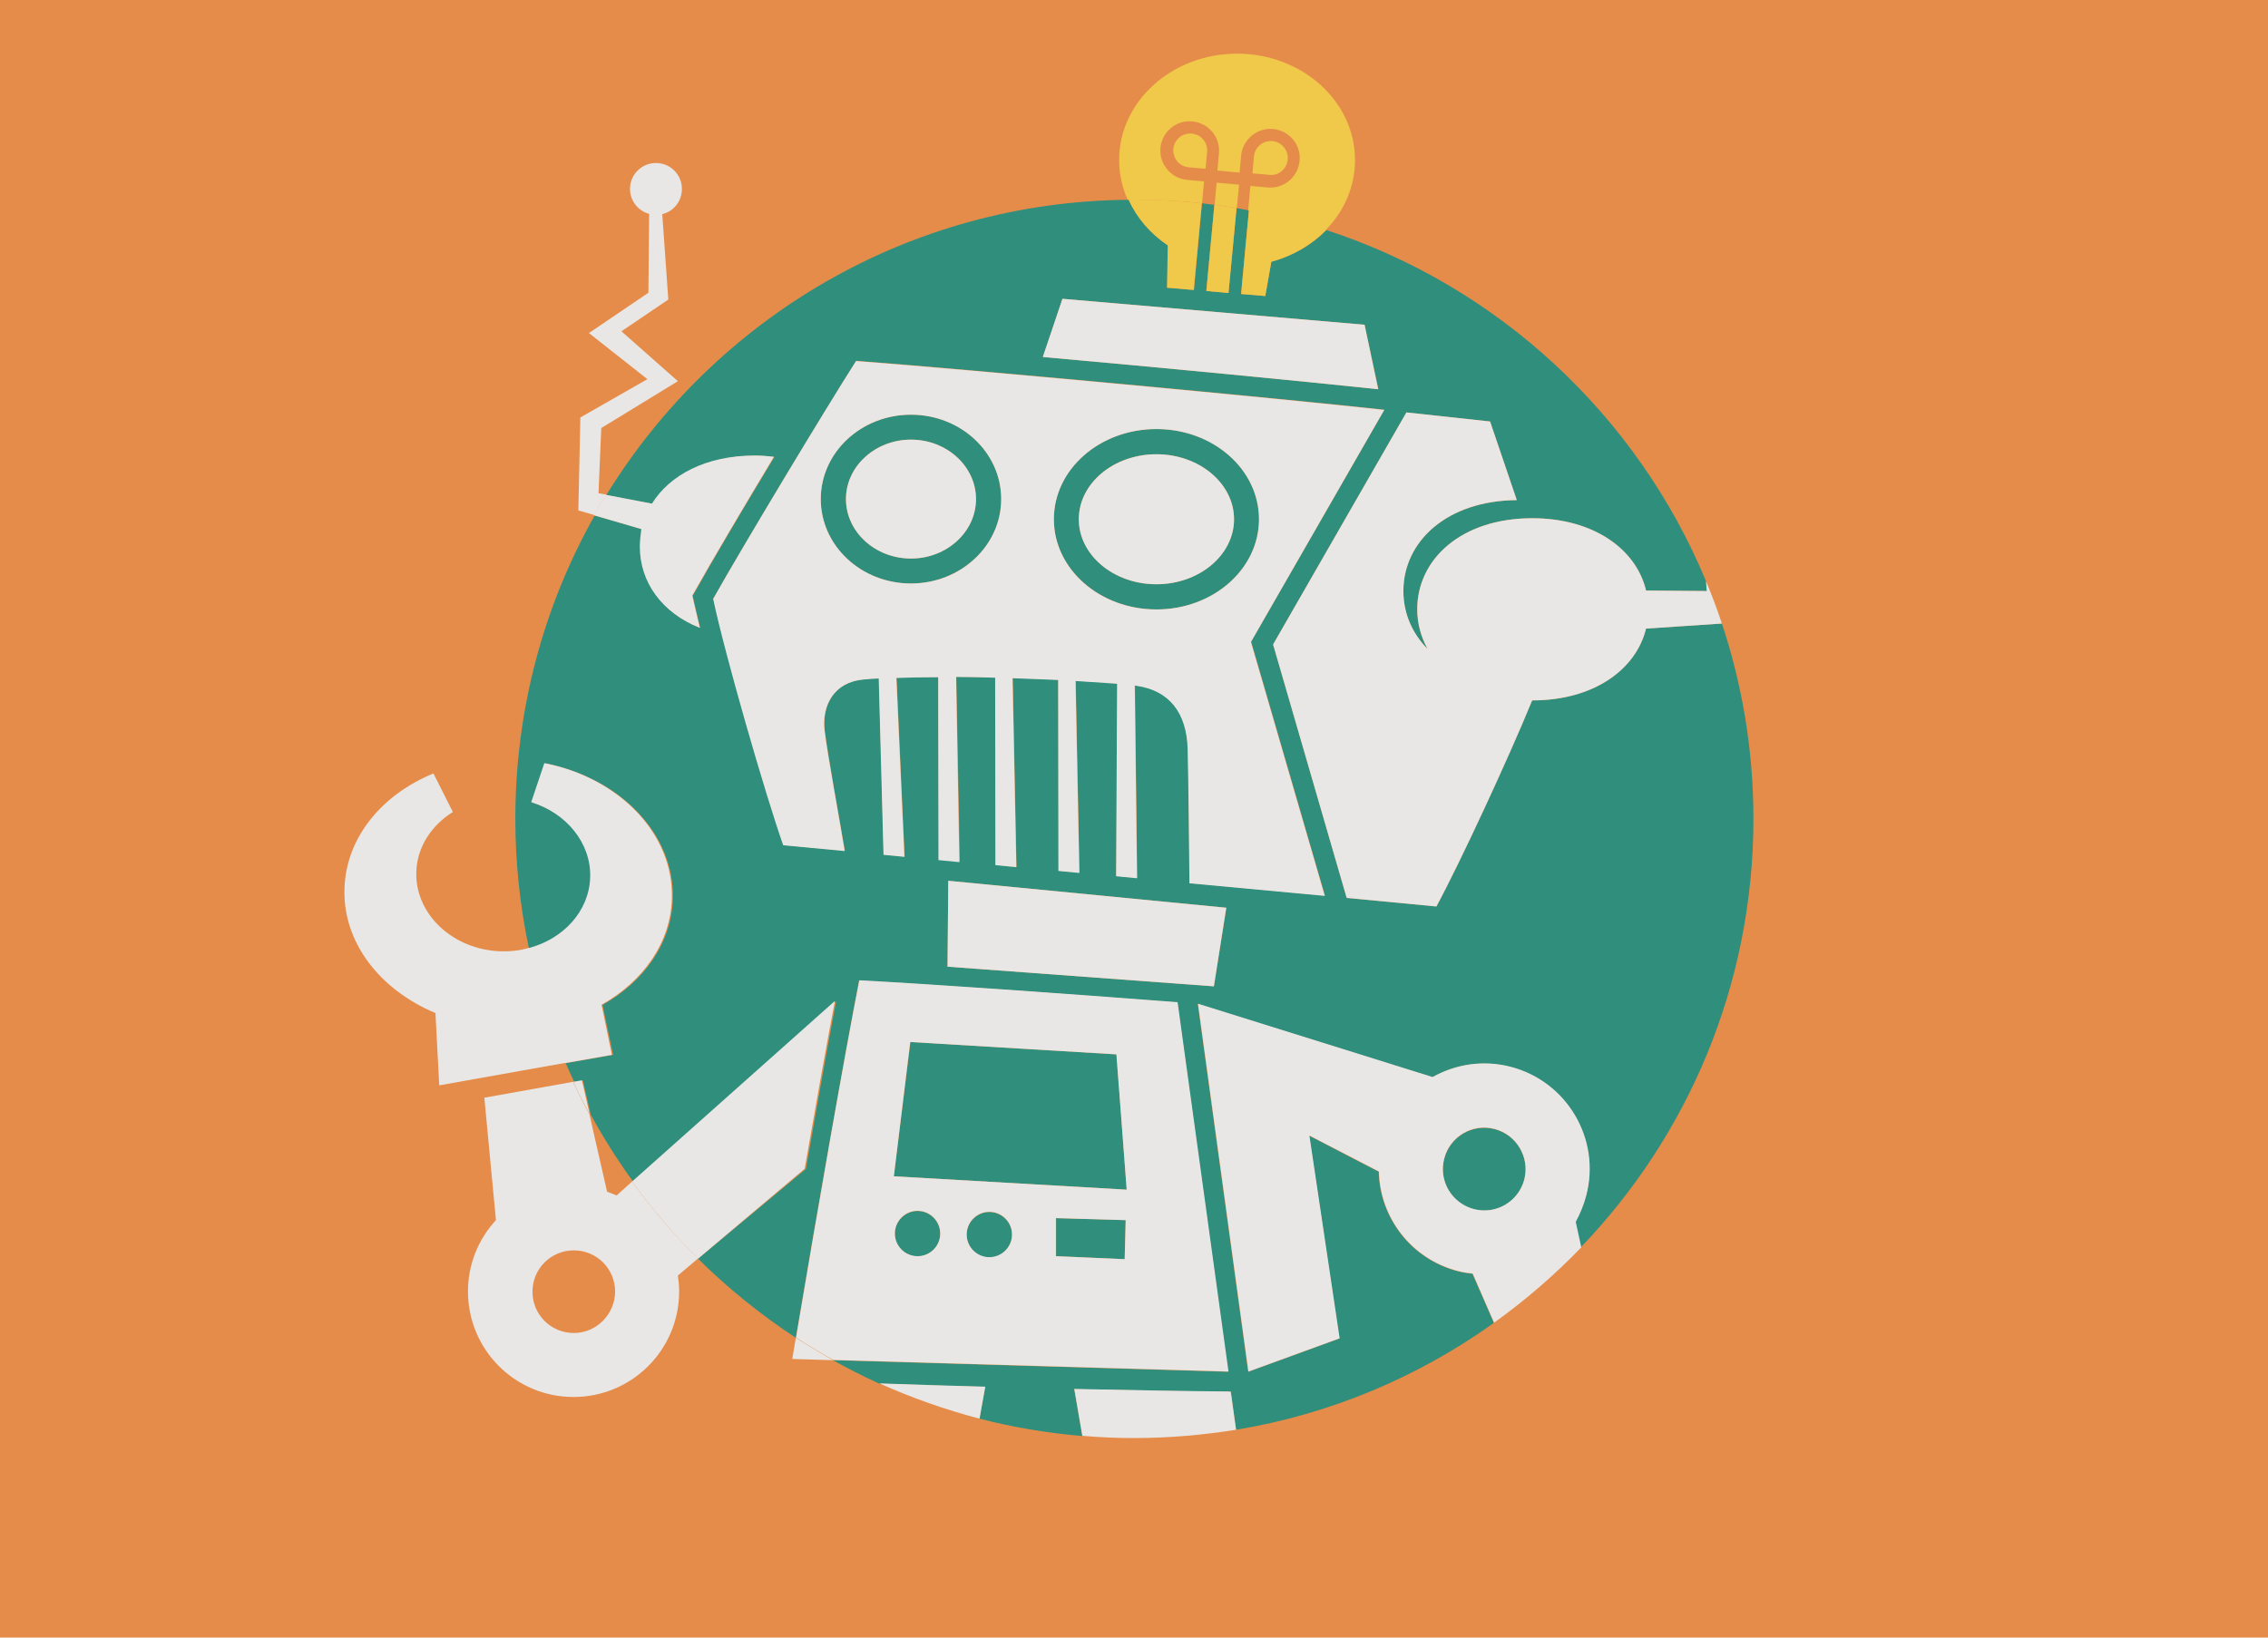 <?xml version="1.0" encoding="utf-8"?>
<!-- Generator: Adobe Illustrator 19.1.0, SVG Export Plug-In . SVG Version: 6.00 Build 0)  -->
<!DOCTYPE svg PUBLIC "-//W3C//DTD SVG 1.1//EN" "http://www.w3.org/Graphics/SVG/1.1/DTD/svg11.dtd">
<svg version="1.1" id="fractals" xmlns="http://www.w3.org/2000/svg" xmlns:xlink="http://www.w3.org/1999/xlink" x="0px" y="0px"
	 viewBox="144 72 900 650" style="enable-background:new 144 72 900 650;" xml:space="preserve">
<style type="text/css">
	.st0{fill:#E58C4A;}
	.st1{fill:none;}
	.st2{fill:#2F8E7C;}
	.st3{fill:#E8E7E5;}
	.st4{fill:#F0C84A;}
</style>
<g id="XMLID_1_">
	<g>
		<rect x="144" y="72" class="st0" width="900" height="650"/>
	</g>
</g>
<path class="st1" d="M371.7,568.3c-9.1,0-16.4,7.3-16.4,16.4c0,9,7.3,16.4,16.4,16.4c9.1,0,16.4-7.3,16.4-16.4
	C388,575.6,380.7,568.3,371.7,568.3z"/>
<path class="st1" d="M612.6,715.4c9.1,0,16.4-7.3,16.4-16.4c0-9.1-7.3-16.4-16.4-16.4c-9.1,0-16.4,7.3-16.4,16.4
	C596.2,708.1,603.6,715.4,612.6,715.4z"/>
<path class="st1" d="M647.3,146.4c3.1,0.3,6.1-0.6,8.6-2.6c2.4-2,3.9-4.8,4.2-7.9c0.6-6.4-4.1-12.1-10.5-12.7
	c-6.4-0.6-12.1,4.1-12.7,10.6l-0.6,6.7l-8.8-0.8l0.6-6.7c0.3-3.1-0.6-6.1-2.6-8.6c-2-2.4-4.8-3.9-7.9-4.2
	c-6.4-0.6-12.1,4.1-12.7,10.5c-0.6,6.4,4.1,12.1,10.6,12.7l6.7,0.6l-0.8,8.7c1.6,0.2,3.3,0.4,4.9,0.6l0.8-8.8l8.8,0.8l-0.9,9.3
	c1.6,0.3,3.3,0.6,4.9,0.9l0.9-9.7L647.3,146.4z M641.6,134.1c0.3-3.7,3.6-6.4,7.3-6.1c3.7,0.3,6.4,3.6,6.1,7.3
	c-0.2,1.8-1,3.4-2.4,4.6c-1.4,1.1-3.1,1.7-4.9,1.5l-6.7-0.6L641.6,134.1z M623,132.4l-0.6,6.7l-6.7-0.6c-3.7-0.3-6.4-3.6-6.1-7.3
	c0.3-3.5,3.3-6.1,6.7-6.1c0.2,0,0.4,0,0.6,0c1.8,0.2,3.4,1,4.6,2.4C622.6,128.8,623.1,130.6,623,132.4z"/>
<path class="st1" d="M388.7,546.5l6.1-5.5c-6.2-8.5-11.8-17.4-16.9-26.7l7,30.7C386.2,545.4,387.5,545.9,388.7,546.5z"/>
<path class="st1" d="M490.6,682.6c-9.1,0-16.4,7.3-16.4,16.4c0,9,7.3,16.4,16.4,16.4c9.1,0,16.4-7.3,16.4-16.4
	C507,690,499.7,682.6,490.6,682.6z"/>
<path class="st2" d="M508.1,552.7c-4.9,0-9,4-9,9c0,4.9,4,9,9,9c4.9,0,9-4,9-9C517.1,556.7,513.1,552.7,508.1,552.7z"/>
<path class="st2" d="M536.6,553.1c-4.9,0-9,4-9,9c0,4.9,4,9,9,9c4.9,0,9-4,9-9C545.6,557.1,541.5,553.1,536.6,553.1z"/>
<path class="st2" d="M602.9,313.9c22.5,0,40.7-16,40.7-35.8c0-19.8-18.2-35.8-40.7-35.8c-22.5,0-40.7,16-40.7,35.8
	C562.2,297.8,580.4,313.9,602.9,313.9z M602.9,252.3c17,0,30.8,11.6,30.8,25.8c0,14.2-13.8,25.8-30.8,25.8
	c-17,0-30.8-11.6-30.8-25.8C572.1,263.8,585.9,252.3,602.9,252.3z"/>
<polygon class="st2" points="563.1,570.6 590.3,571.8 590.7,556.3 563.1,555.5 "/>
<polygon class="st2" points="505.3,485.6 498.7,538.9 591.1,544.2 587.1,490.5 "/>
<path class="st2" d="M737.1,520.2c-8.8-2.3-17.7,3-20,11.8c-2.3,8.8,3,17.7,11.8,20c8.8,2.3,17.7-3,20-11.8
	C751.1,531.3,745.8,522.4,737.1,520.2z"/>
<path class="st2" d="M532.7,635.1c13.2,3.4,26.8,5.7,40.8,6.9l-3.2-18.6c23.7,0.5,45.5,0.9,61,1l1.1,0l2.1,15.1
	c37.7-6.2,72.5-21.1,102.3-42.4l-8.5-19.5c-1.9-0.2-3.8-0.5-5.8-1c-18.6-4.8-31-21.3-31.4-39.5l-27.6-14.3l12,80.5l-36.2,13.2
	l-20-146l93.1,29.1c9.1-5.1,20-6.9,30.9-4.1c22.4,5.8,35.9,28.6,30.1,51c-1,3.8-2.5,7.3-4.4,10.6l2.2,10.1
	C813.7,523,839.8,463,839.8,397c0-27.1-4.4-53.1-12.5-77.5l-30.1,2c-4,16.3-20.8,28.5-45.1,28.5c0,0,0,0-0.1,0
	c-9.4,23-28.7,64.6-38,81.8l-35.6-3.4l-29.2-100.6l52.9-92.1l33.2,3.6l10.6,31.2c-27.6,0.3-45,16.3-45,36.1c0,8.8,3.4,16.8,9.6,23
	c-2.7-4.8-4.1-10.1-4.1-15.8c0-20,17.7-36.1,45.6-36.1c24.4,0,41.3,12.3,45.2,28.7l24.1,0.2l-0.3-3.9
	c-27.3-65.8-82.4-117.1-150.7-139.4c-5.7,5.9-13.3,10.3-21.8,12.6l-2.4,13.6l-9.6-0.8l3.1-33.2c-1.6-0.3-3.3-0.6-4.9-0.9l-3.2,33.7
	l-8.8-0.8l3.2-34.2c-1.6-0.2-3.3-0.4-4.9-0.6l-3.2,34.4l-10.6-0.9l0.3-16.8c-6.9-4.6-12.3-10.9-15.6-18.1
	c-87.7,0.7-164.4,47.4-207.3,117.2l18.3,3.5c7.1-11.4,21.5-19.1,40.8-19.1c2.6,0,5.2,0.2,7.6,0.5c-12,19.8-24.7,41.3-32.4,55.1
	c0.8,3.8,1.8,8.1,3,12.8c-15-6-23.8-18.2-23.8-32.2c0-2.4,0.3-4.7,0.8-7l-18.9-5.5c-20.1,35.6-31.5,76.7-31.5,120.5
	c0,17.6,1.9,34.8,5.4,51.4c13.9-3.6,24.3-14.7,24.7-28.2c0.4-13.7-9.4-25.5-23.4-29.8l5.2-15.5c29.6,5.8,51.4,28,50.6,53.8
	c-0.5,17.6-11.5,32.9-27.9,42.1l4.2,19.8l-18.8,3.3c1.1,2.5,2.2,5,3.4,7.5l3.4-0.6l3.1,13.5c5.1,9.3,10.7,18.2,16.9,26.7l80.5-71.7
	c-3.3,17.3-7.5,40.9-12,66.6L421,571.6c11.8,11.7,24.8,22.2,38.8,31.4c8.9-52.9,19.4-112.4,25.1-141.8c27.1,1.4,81,5.2,126.3,8.7
	l20.1,146.6l-156.8-4.6c6,3.3,12.1,6.4,18.4,9.3c13.4,0.5,27.7,0.9,42,1.3L532.7,635.1z M565.6,190.6l119.9,10.3l5.5,25.6
	c-30.1-3.2-85-8.5-133.1-12.8L565.6,190.6z M516.4,340.7c-5.8,0-11.4,0.1-16.6,0.3l3.2,71l-8.3-0.8l-1.9-70c-2.1,0.1-4,0.2-5.9,0.4
	c-11.9,1-16.7,10.3-15.6,20.2c1.1,9.3,5.8,35.1,8,47.9l-24.4-2.3c-7.2-20.5-23-75.5-27.8-97.8c11.8-21.1,43.9-74.2,56.7-94.4
	c46.4,3.5,164.6,14.5,209.6,19.4l-52.9,92.1l29.3,100.8l-53.7-5c-0.1-9.9-0.4-40.8-0.7-53.2c-0.4-14.8-7.6-23.2-19.8-25.1
	c-0.4-0.1-0.8-0.1-1.2-0.2l0.9,76.5l-8.3-0.8l0.4-76.4c-4.4-0.4-10.1-0.8-16.5-1.1l1.5,76.2l-8.3-0.8l-0.1-75.8
	c-5.7-0.3-11.8-0.5-18.1-0.7l1.5,75l-8.3-0.8l-0.1-74.4c-5.1-0.1-10.3-0.2-15.5-0.3l1.4,73.3l-8.3-0.8L516.4,340.7z M520,455.7
	l0.3-34.1l110.4,10.7l-5,31.2L520,455.7z"/>
<path class="st2" d="M541.3,270.1c0-18.5-16-33.5-35.8-33.5c-19.8,0-35.8,15-35.8,33.5c0,18.5,16,33.5,35.8,33.5
	C525.2,303.6,541.3,288.6,541.3,270.1z M505.5,293.7c-14.2,0-25.8-10.6-25.8-23.6c0-13,11.6-23.6,25.8-23.6
	c14.2,0,25.8,10.6,25.8,23.6C531.3,283.1,519.7,293.7,505.5,293.7z"/>
<path class="st3" d="M505.5,783.9h-80.7c-13.4,0-24.3,10.9-24.3,24.3v27.6h129.2v-27.6C529.8,794.7,518.9,783.9,505.5,783.9z"/>
<path class="st3" d="M653.7,783.9H573c-13.4,0-24.3,10.9-24.3,24.3v27.6h129.2v-27.6C677.9,794.7,667.1,783.9,653.7,783.9z"/>
<path class="st4" d="M626.8,144.5l-0.8,8.8c2.9,0.4,5.9,0.8,8.8,1.3l0.9-9.3L626.8,144.5z"/>
<path class="st4" d="M652.6,139.9c1.4-1.1,2.2-2.8,2.4-4.6c0.3-3.7-2.4-7-6.1-7.3c-3.7-0.3-7,2.4-7.3,6.1l-0.6,6.7l6.7,0.6
	C649.5,141.6,651.3,141.1,652.6,139.9z"/>
<path class="st4" d="M616.9,125c-0.2,0-0.4,0-0.6,0c-3.4,0-6.4,2.6-6.7,6.1c-0.3,3.7,2.4,7,6.1,7.3l6.7,0.6l0.6-6.7
	c0.2-1.8-0.4-3.5-1.5-4.9C620.3,126,618.7,125.2,616.9,125z"/>
<path class="st4" d="M621,152.7l0.8-8.7l-6.7-0.6c-6.4-0.6-11.2-6.3-10.6-12.7c0.6-6.4,6.3-11.2,12.7-10.5c3.1,0.3,5.9,1.8,7.9,4.2
	c2,2.4,2.9,5.4,2.6,8.6l-0.6,6.7l8.8,0.8l0.6-6.7c0.6-6.4,6.3-11.2,12.7-10.6c6.4,0.6,11.2,6.3,10.5,12.7c-0.3,3.1-1.8,5.9-4.2,7.9
	c-2.4,2-5.5,2.9-8.6,2.6l-6.7-0.6l-0.9,9.7c10.5,2,20.7,4.6,30.7,7.9c7.3-7.4,11.7-17.2,11.7-27.9c0-23.3-21-42.2-46.8-42.2
	c-25.8,0-46.8,18.9-46.8,42.2c0,5.6,1.2,10.9,3.4,15.8c0.7,0,1.4,0,2.1,0C603.1,151.2,612.2,151.7,621,152.7z"/>
<path class="st3" d="M381.5,267.8l1.1-25.9l30.4-18.6l-22.4-19.8l18.6-12.6l-2.4-33.9c4.5-1.1,7.8-5.1,7.8-10
	c0-5.7-4.6-10.3-10.3-10.3c-5.7,0-10.3,4.6-10.3,10.3c0,4.7,3.2,8.7,7.6,9.9l-0.3,31.3l-23.6,16l23.2,18.3l-26.6,15.2l-0.8,36.9
	l6.3,1.8c1.5-2.7,3.1-5.4,4.8-8.1L381.5,267.8z"/>
<path class="st3" d="M394.8,541l-6.1,5.5c-1.2-0.5-2.5-1-3.8-1.5l-7-30.7c-2.3-4.2-4.4-8.5-6.5-12.9l-35.2,6.3l4.6,48.6
	c-6.9,7.5-11.1,17.4-11.1,28.3c0,23.1,18.7,41.9,41.9,41.9c23.1,0,41.9-18.7,41.9-41.9c0-2.2-0.2-4.2-0.5-6.3l8-6.8
	C411.5,562.1,402.7,551.9,394.8,541z M371.7,601.1c-9.1,0-16.4-7.3-16.4-16.4c0-9.1,7.3-16.4,16.4-16.4c9.1,0,16.4,7.3,16.4,16.4
	C388,593.7,380.7,601.1,371.7,601.1z"/>
<path class="st3" d="M458.4,611.4l16.2,0.5c-5-2.8-9.9-5.8-14.8-8.9C459.3,605.8,458.9,608.6,458.4,611.4z"/>
<path class="st3" d="M342.8,449.6c-19.1-0.6-34.1-14.7-33.6-31.5c0.3-9.9,6-18.5,14.5-23.8L316,379c-20.5,8.4-34.7,25.5-35.3,45.7
	c-0.7,21.4,14.1,40.2,36.1,49.4l1.5,28.7l49.9-8.9c-6.2-14.5-11.1-29.8-14.5-45.6C350.2,449.3,346.6,449.7,342.8,449.6z"/>
<path class="st3" d="M773.5,546.4c5.8-22.4-7.7-45.2-30.1-51c-10.9-2.8-21.8-1-30.9,4.1l-93.1-29.1l20,146l36.2-13.2l-12-80.5
	l27.6,14.3c0.4,18.2,12.8,34.7,31.4,39.5c1.9,0.5,3.8,0.8,5.8,1l8.5,19.5c12.4-8.9,24-18.9,34.6-29.9l-2.2-10.1
	C771,553.8,772.5,550.3,773.5,546.4z M748.9,540.1c-2.3,8.8-11.2,14.1-20,11.8c-8.8-2.3-14.1-11.2-11.8-20
	c2.2-8.8,11.2-14.1,20-11.8C745.8,522.4,751.1,531.3,748.9,540.1z"/>
<path class="st3" d="M797.2,306.4c-3.9-16.4-20.8-28.7-45.2-28.7c-28,0-45.6,16.2-45.6,36.1c0,5.7,1.5,11,4.1,15.8
	c-6.2-6.3-9.6-14.3-9.6-23c0-19.8,17.4-35.9,45-36.1l-10.6-31.2l-33.2-3.6l-52.9,92.1l29.2,100.6l35.6,3.4
	c9.3-17.2,28.6-58.8,38-81.8c0,0,0.1,0,0.1,0c24.3,0,41.1-12.2,45.1-28.5l30.1-2c-1.9-5.7-4-11.3-6.3-16.8l0.3,3.9L797.2,306.4z"/>
<path class="st3" d="M631.3,624.3c-15.6-0.1-37.3-0.5-61-1l3.2,18.6c6.8,0.6,13.6,0.9,20.5,0.9c13.8,0,27.3-1.2,40.5-3.3l-2.1-15.1
	L631.3,624.3z"/>
<path class="st4" d="M636.5,188.7l9.6,0.8l2.4-13.6c8.5-2.3,16-6.7,21.8-12.6c-10-3.3-20.2-5.9-30.7-7.9L636.5,188.7z"/>
<polygon class="st3" points="630.6,432.3 520.3,421.6 520,455.7 625.7,463.5 "/>
<path class="st3" d="M602.9,303.9c17,0,30.8-11.6,30.8-25.8c0-14.2-13.8-25.8-30.8-25.8c-17,0-30.8,11.6-30.8,25.8
	C572.1,292.3,585.9,303.9,602.9,303.9z"/>
<path class="st3" d="M685.5,200.9l-119.9-10.3l-7.8,23.1c48.1,4.3,103,9.6,133.1,12.8L685.5,200.9z"/>
<path class="st4" d="M622.7,187.5l8.8,0.8l3.2-33.7c-2.9-0.5-5.8-0.9-8.8-1.3L622.7,187.5z"/>
<path class="st3" d="M611.3,469.8c-45.3-3.5-99.2-7.3-126.3-8.7c-5.8,29.5-16.2,88.9-25.1,141.8c4.8,3.1,9.7,6.1,14.8,8.9l156.8,4.6
	L611.3,469.8z M508.1,570.6c-4.9,0-9-4-9-9c0-4.9,4-9,9-9c4.9,0,9,4,9,9C517.1,566.6,513.1,570.6,508.1,570.6z M536.6,571
	c-4.9,0-9-4-9-9c0-4.9,4-9,9-9c4.9,0,9,4,9,9C545.6,567,541.5,571,536.6,571z M590.3,571.8l-27.3-1.2v-15.1l27.7,0.8L590.3,571.8z
	 M498.7,538.9l6.5-53.3l81.8,4.9l4.1,53.7L498.7,538.9z"/>
<path class="st3" d="M523.4,340.7c5.1,0,10.3,0.1,15.5,0.3l0.1,74.4l8.3,0.8l-1.5-75c6.3,0.2,12.4,0.5,18.1,0.7l0.1,75.8l8.3,0.8
	l-1.5-76.2c6.4,0.4,12.1,0.8,16.5,1.1l-0.4,76.4l8.3,0.8l-0.9-76.5c0.4,0.1,0.8,0.1,1.2,0.2c12.2,1.9,19.4,10.3,19.8,25.1
	c0.3,12.4,0.6,43.3,0.7,53.2l53.7,5l-29.3-100.8l52.9-92.1c-45.1-4.9-163.3-15.9-209.6-19.4c-12.8,20.1-44.8,73.3-56.7,94.4
	c4.7,22.3,20.6,77.3,27.8,97.8l24.4,2.3c-2.1-12.9-6.9-38.6-8-47.9c-1.1-9.9,3.7-19.2,15.6-20.2c1.9-0.2,3.9-0.3,5.9-0.4l1.9,70
	l8.3,0.8l-3.2-71c5.2-0.2,10.8-0.3,16.6-0.3l0.1,72.6l8.3,0.8L523.4,340.7z M602.9,242.3c22.5,0,40.7,16,40.7,35.8
	c0,19.8-18.2,35.8-40.7,35.8c-22.5,0-40.7-16-40.7-35.8C562.2,258.3,580.4,242.3,602.9,242.3z M505.5,303.6
	c-19.8,0-35.8-15-35.8-33.5c0-18.5,16-33.5,35.8-33.5c19.8,0,35.8,15,35.8,33.5C541.3,288.6,525.2,303.6,505.5,303.6z"/>
<path class="st3" d="M535,622.4c-14.3-0.4-28.6-0.8-42-1.3c12.7,5.7,26,10.4,39.7,14L535,622.4z"/>
<path class="st3" d="M505.5,246.5c-14.2,0-25.8,10.6-25.8,23.6c0,13,11.6,23.6,25.8,23.6c14.2,0,25.8-10.6,25.8-23.6
	C531.3,257.1,519.7,246.5,505.5,246.5z"/>
<path class="st4" d="M607.4,169.4l-0.3,16.8l10.6,0.9l3.2-34.4c-8.9-1-17.9-1.5-27-1.5c-0.7,0-1.4,0-2.1,0
	C595.1,158.5,600.5,164.8,607.4,169.4z"/>
<path class="st3" d="M475.3,469.3L394.8,541c7.9,10.9,16.7,21.1,26.2,30.6l42.3-35.7C467.8,510.2,472,486.6,475.3,469.3z"/>
<path class="st3" d="M397.9,289c0,14.1,8.8,26.3,23.8,32.2c-1.1-4.7-2.1-9-3-12.8c7.8-13.9,20.5-35.3,32.4-55.1
	c-2.5-0.3-5-0.5-7.6-0.5c-19.3,0-33.7,7.7-40.8,19.1l-18.3-3.5c-1.6,2.7-3.2,5.4-4.8,8.1l18.9,5.5
	C398.2,284.3,397.9,286.6,397.9,289z"/>
<path class="st3" d="M382.7,470.8c16.4-9.2,27.4-24.5,27.9-42.1c0.8-25.8-21-48-50.6-53.8l-5.2,15.5c13.9,4.3,23.8,16.2,23.4,29.8
	c-0.4,13.5-10.7,24.6-24.7,28.2c3.4,15.8,8.2,31,14.5,45.6l18.8-3.3L382.7,470.8z"/>
<path class="st3" d="M374.9,500.8l-3.4,0.6c2,4.4,4.2,8.6,6.5,12.9L374.9,500.8z"/>
</svg>
